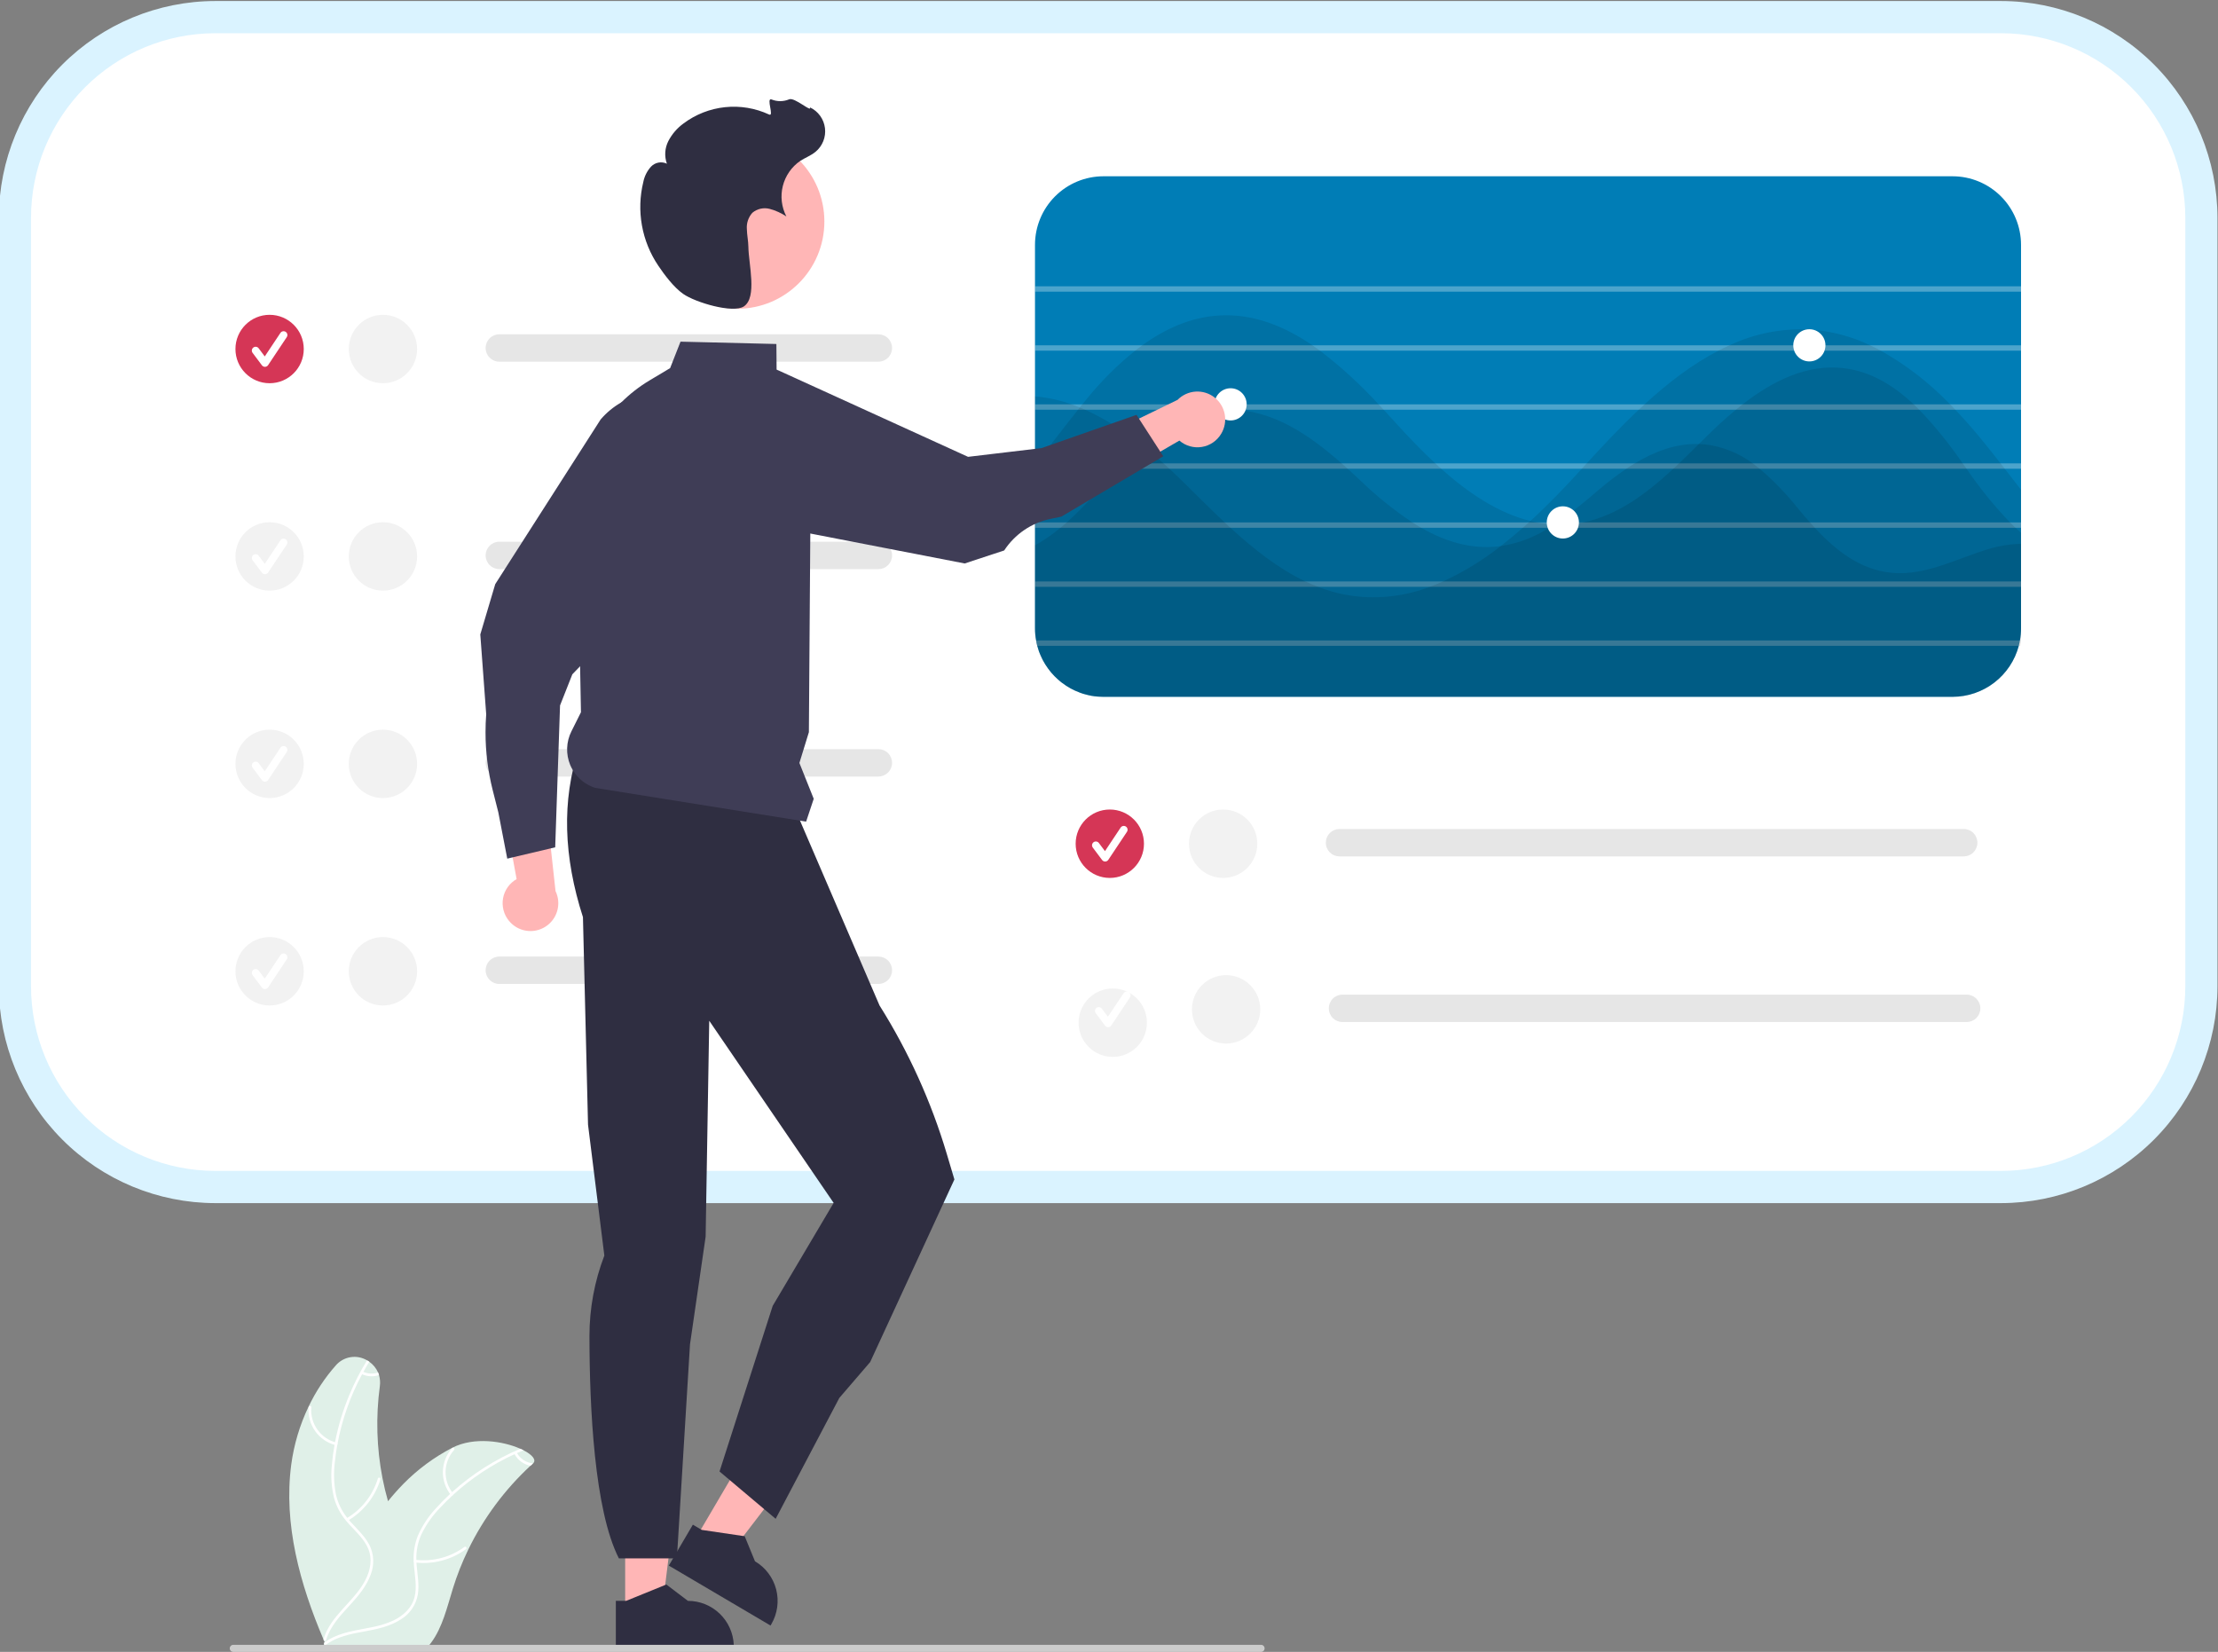 <svg width="666" height="496" viewBox="0 0 666 496" fill="none" xmlns="http://www.w3.org/2000/svg">
<rect x="0" y="0" width="666" height="496" fill="#808080" stroke="none"/>
<g clip-path="url(#clip0_921_5644)">
<path d="M97.143 492.279C90.075 475.698 85.09 457.652 87.449 439.792C88.258 433.736 90.018 427.846 92.664 422.341C94.796 417.853 97.549 413.688 100.841 409.97C101.979 408.658 103.542 407.788 105.255 407.512C106.968 407.236 108.724 407.572 110.215 408.46C110.446 408.593 110.677 408.735 110.89 408.886C112.044 409.701 112.955 410.815 113.524 412.11C113.634 412.358 113.726 412.613 113.799 412.874C114.124 413.964 114.212 415.112 114.056 416.24C112.812 425.431 113.082 434.764 114.854 443.869C115.306 446.186 115.859 448.484 116.512 450.76C117.98 448.926 119.539 447.168 121.186 445.494C125.455 441.162 130.379 437.529 135.775 434.73H135.784C135.811 434.712 135.829 434.703 135.855 434.686C142.4 431.346 151.127 432.732 156.227 435.005C156.564 435.147 156.883 435.307 157.193 435.458C159.854 436.826 161.176 438.398 160.04 439.428C159.783 439.65 159.526 439.881 159.286 440.112C151.556 447.269 145.222 455.804 140.609 465.281V465.29C138.775 469.063 137.231 472.97 135.988 476.977C134.276 482.51 132.857 488.647 129.514 493.158C129.172 493.633 128.802 494.087 128.405 494.517L98.535 494.277C98.464 494.242 98.402 494.215 98.331 494.18L97.143 494.224C97.187 494.011 97.24 493.798 97.294 493.585V493.567C97.32 493.451 97.356 493.327 97.382 493.22C97.409 493.132 97.427 493.052 97.445 492.981C97.391 492.847 97.338 492.723 97.276 492.59C97.232 492.483 97.187 492.386 97.143 492.279Z" fill="#E0F0E8"/>
<path d="M97.294 493.567C97.303 493.633 97.329 493.696 97.37 493.75C97.41 493.803 97.464 493.845 97.525 493.872C97.587 493.899 97.654 493.909 97.721 493.903C97.787 493.896 97.851 493.872 97.906 493.833C99.134 492.942 100.48 492.227 101.906 491.711C101.915 491.702 101.915 491.711 101.915 491.711C103.714 491.063 105.566 490.57 107.449 490.236C107.467 490.236 107.475 490.228 107.493 490.228C108.256 490.077 109.019 489.943 109.781 489.801C113.489 489.117 117.258 488.291 120.468 486.178C121.775 485.367 122.895 484.289 123.756 483.014C124.616 481.739 125.198 480.296 125.461 478.78C125.931 475.805 125.337 472.812 125.089 469.846C125.071 469.632 125.053 469.41 125.045 469.197C125.027 468.922 125.018 468.656 125.018 468.389C124.927 465.696 125.467 463.019 126.597 460.574C128.047 457.646 129.951 454.966 132.237 452.634C133.417 451.364 134.646 450.142 135.927 448.966H135.935C135.989 448.913 136.033 448.869 136.086 448.824C136.086 448.815 136.095 448.806 136.104 448.798C141.577 443.818 147.784 439.714 154.507 436.63C154.746 436.524 154.994 436.408 155.243 436.302C155.89 436.009 156.538 435.734 157.194 435.458C156.883 435.307 156.564 435.147 156.227 435.005C148.729 438.181 141.809 442.581 135.749 448.025C135.545 448.202 135.341 448.389 135.146 448.575C133.612 449.996 132.151 451.486 130.765 453.043C128.548 455.434 126.751 458.185 125.452 461.178C124.5 463.6 124.08 466.198 124.22 468.798C124.237 469.295 124.273 469.792 124.317 470.298C124.592 473.291 125.204 476.382 124.521 479.375C123.741 482.785 121.098 485.165 118.029 486.622C115.998 487.529 113.866 488.191 111.679 488.593C107.156 489.544 102.482 490.005 98.527 492.439H98.518C98.456 492.483 98.394 492.519 98.341 492.554C98.332 492.554 98.332 492.554 98.332 492.563C98.046 492.733 97.771 492.92 97.507 493.123C97.489 493.132 97.472 493.149 97.454 493.158C97.428 493.177 97.404 493.198 97.383 493.22C97.342 493.267 97.312 493.323 97.297 493.383C97.282 493.443 97.281 493.506 97.294 493.567Z" fill="white"/>
<path d="M135.379 448.88C133.767 446.878 132.919 444.369 132.984 441.798C133.05 439.228 134.026 436.765 135.738 434.849C136.086 434.462 136.702 434.985 136.354 435.372C134.756 437.154 133.848 439.448 133.791 441.842C133.735 444.235 134.535 446.57 136.047 448.425C136.375 448.828 135.705 449.281 135.379 448.88Z" fill="white"/>
<path d="M124.761 468.362C129.974 468.969 135.224 467.586 139.465 464.488C139.885 464.181 140.339 464.85 139.919 465.156C135.501 468.371 130.034 469.8 124.61 469.156C124.093 469.094 124.246 468.3 124.761 468.362Z" fill="white"/>
<path d="M154.454 436.533C154.471 436.568 154.489 436.595 154.507 436.63C154.996 437.53 155.678 438.309 156.505 438.911C157.332 439.513 158.282 439.923 159.287 440.112C159.527 439.881 159.784 439.65 160.041 439.428C160.001 439.403 159.955 439.388 159.908 439.384C158.942 439.277 158.015 438.942 157.204 438.406C156.393 437.871 155.721 437.149 155.243 436.302C155.199 436.231 155.154 436.151 155.119 436.08C155.089 436.036 155.051 435.998 155.007 435.969C154.963 435.94 154.914 435.92 154.862 435.91C154.81 435.9 154.756 435.9 154.705 435.911C154.653 435.922 154.604 435.943 154.56 435.973C154.475 436.036 154.417 436.128 154.397 436.232C154.377 436.336 154.397 436.443 154.454 436.533Z" fill="white"/>
<path d="M600.867 5.142C616.813 5.16 632.101 11.511 643.377 22.802C654.653 34.094 660.995 49.403 661.013 65.371V296.189C660.995 312.157 654.653 327.466 643.377 338.758C632.101 350.049 616.813 356.4 600.867 356.418H64.632C48.685 356.4 33.397 350.049 22.122 338.758C10.846 327.466 4.503 312.157 4.485 296.189V65.371C4.503 49.403 10.846 34.094 22.122 22.802C33.397 11.511 48.685 5.16 64.632 5.142H600.867Z" fill="white"/>
<path d="M64.631 361.252H600.867C618.093 361.233 634.608 354.372 646.789 342.174C658.969 329.977 665.821 313.439 665.84 296.189V65.371C665.821 48.121 658.969 31.583 646.789 19.386C634.608 7.188 618.093 0.327 600.867 0.308H64.631C47.405 0.327 30.89 7.188 18.709 19.386C6.529 31.583 -0.323 48.121 -0.342 65.371V296.189C-0.323 313.439 6.529 329.977 18.709 342.174C30.89 354.372 47.405 361.233 64.631 361.252ZM600.867 9.976C615.533 9.992 629.594 15.834 639.965 26.219C650.335 36.604 656.169 50.684 656.186 65.371V296.189C656.169 310.876 650.335 324.956 639.965 335.341C629.594 345.726 615.533 351.568 600.867 351.584H64.631C49.965 351.568 35.904 345.726 25.533 335.341C15.163 324.956 9.329 310.876 9.312 296.189V65.371C9.329 50.684 15.163 36.604 25.533 26.219C35.904 15.834 49.965 9.992 64.631 9.976H600.867Z" fill="#DAF3FF"/>
<path d="M331.309 52.93H586.325C591.768 52.94 596.985 55.109 600.834 58.963C604.682 62.817 606.849 68.041 606.858 73.491V188.671C606.86 189.893 606.747 191.112 606.52 192.313C606.439 192.861 606.311 193.393 606.182 193.924C605.014 198.307 602.435 202.182 598.846 204.95C595.256 207.717 590.855 209.222 586.325 209.232H331.309C330.891 209.232 330.473 209.216 330.07 209.184H329.781V209.168C329.7 209.17 329.619 209.165 329.539 209.152C329.459 209.152 329.362 209.136 329.282 209.136C329.254 209.138 329.226 209.132 329.201 209.119C329.024 209.103 328.847 209.087 328.686 209.071C328.397 209.023 328.107 208.991 327.833 208.942C327.797 208.929 327.759 208.924 327.721 208.926C327.671 208.901 327.616 208.89 327.56 208.894C327.554 208.888 327.546 208.883 327.538 208.88C327.529 208.878 327.52 208.877 327.512 208.878C327.335 208.846 327.158 208.813 326.981 208.765C326.883 208.751 326.786 208.73 326.691 208.701C326.337 208.62 325.983 208.539 325.645 208.427C325.484 208.378 325.339 208.346 325.178 208.298C324.969 208.233 324.744 208.153 324.535 208.072C324.425 208.042 324.318 208.004 324.213 207.959C324.201 207.959 324.188 207.956 324.177 207.951C324.166 207.945 324.156 207.937 324.149 207.927C323.683 207.763 323.227 207.574 322.781 207.363C322.395 207.186 322.025 206.993 321.654 206.799C321.51 206.735 321.381 206.654 321.236 206.574C321.2 206.558 321.168 206.536 321.139 206.509C320.769 206.284 320.399 206.058 320.045 205.848C320.029 205.832 320.029 205.816 320.013 205.816C320.011 205.816 320.009 205.816 320.007 205.815C320.005 205.814 320.003 205.813 320.002 205.812C320 205.81 319.999 205.808 319.998 205.806C319.997 205.804 319.997 205.802 319.997 205.8C319.618 205.562 319.253 205.304 318.903 205.027H318.887C318.79 204.946 318.71 204.882 318.629 204.817C318.517 204.737 318.404 204.64 318.307 204.559C318.114 204.398 317.921 204.237 317.744 204.076C317.635 203.993 317.533 203.902 317.439 203.802C317.165 203.56 316.907 203.303 316.65 203.045C316.513 202.913 316.384 202.773 316.264 202.626C316.064 202.433 315.875 202.229 315.701 202.013C315.54 201.804 315.363 201.594 315.202 201.385C315.011 201.165 314.834 200.934 314.671 200.692C314.381 200.305 314.124 199.919 313.866 199.5C313.657 199.161 313.448 198.807 313.255 198.452C313.158 198.275 313.062 198.082 312.965 197.888C312.949 197.888 312.949 197.872 312.949 197.856C312.772 197.518 312.611 197.179 312.466 196.825C312.402 196.68 312.338 196.551 312.289 196.406C312.161 196.132 312.064 195.842 311.951 195.552C311.774 195.02 311.597 194.472 311.452 193.924C311.324 193.393 311.195 192.861 311.115 192.313C310.888 191.113 310.774 189.893 310.777 188.671V73.491C310.786 68.041 312.952 62.817 316.801 58.963C320.649 55.109 325.867 52.94 331.309 52.93Z" fill="#007DB6"/>
<path opacity="0.3" d="M310.777 85.963H606.858V87.575H310.777V85.963Z" fill="white"/>
<path opacity="0.3" d="M310.777 103.688H606.858V105.299H310.777V103.688Z" fill="white"/>
<path opacity="0.3" d="M310.777 121.413H606.858V123.024H310.777V121.413Z" fill="white"/>
<path opacity="0.3" d="M310.777 139.138H606.858V140.749H310.777V139.138Z" fill="white"/>
<path opacity="0.3" d="M310.777 156.863H606.858V158.474H310.777V156.863Z" fill="white"/>
<path opacity="0.3" d="M310.777 174.588H606.858V176.199H310.777V174.588Z" fill="white"/>
<path opacity="0.3" d="M311.115 192.313C311.195 192.861 311.324 193.392 311.452 193.924H606.633C606.73 193.392 606.794 192.853 606.826 192.313H311.115Z" fill="white"/>
<g opacity="0.1">
<path d="M310.777 163.727V188.671C310.774 189.893 310.888 191.112 311.115 192.313C311.195 192.861 311.324 193.392 311.452 193.924C311.597 194.472 311.774 195.02 311.951 195.552C312.064 195.842 312.161 196.132 312.289 196.406C312.338 196.551 312.402 196.68 312.466 196.825C312.611 197.179 312.772 197.518 312.949 197.856C312.949 197.872 312.949 197.888 312.965 197.888C313.062 198.082 313.158 198.275 313.255 198.452C313.448 198.807 313.657 199.161 313.866 199.5C314.124 199.918 314.381 200.305 314.671 200.692C314.834 200.933 315.011 201.165 315.202 201.385C315.363 201.594 315.54 201.804 315.701 202.013C315.876 202.229 316.064 202.433 316.264 202.626C316.384 202.773 316.513 202.913 316.65 203.045C316.907 203.302 317.165 203.56 317.439 203.802C317.533 203.902 317.635 203.993 317.744 204.076C317.921 204.237 318.114 204.398 318.307 204.559C318.404 204.64 318.517 204.736 318.629 204.817C318.71 204.882 318.79 204.946 318.887 205.027H318.903C319.253 205.304 319.619 205.562 319.997 205.8C319.997 205.802 319.997 205.804 319.998 205.806C319.999 205.808 320 205.81 320.002 205.812C320.003 205.813 320.005 205.814 320.007 205.815C320.009 205.816 320.011 205.816 320.013 205.816C320.029 205.816 320.029 205.832 320.045 205.848C320.271 206.009 320.512 206.154 320.753 206.3C320.882 206.38 321.011 206.444 321.14 206.509C321.168 206.536 321.2 206.558 321.236 206.573C321.381 206.654 321.51 206.735 321.654 206.799C322.025 206.992 322.395 207.186 322.781 207.363C323.227 207.574 323.683 207.763 324.149 207.927C324.156 207.937 324.166 207.945 324.177 207.95C324.188 207.956 324.201 207.959 324.213 207.959C324.318 208.004 324.425 208.042 324.535 208.072C324.744 208.152 324.969 208.233 325.178 208.298C325.339 208.346 325.484 208.378 325.645 208.426C325.983 208.539 326.337 208.62 326.691 208.7C326.786 208.73 326.883 208.751 326.981 208.765C327.158 208.813 327.335 208.845 327.512 208.878C327.52 208.876 327.529 208.877 327.538 208.88C327.546 208.883 327.554 208.888 327.56 208.894C327.616 208.89 327.671 208.901 327.721 208.926C327.759 208.923 327.798 208.929 327.833 208.942C328.107 208.99 328.397 209.023 328.686 209.071C328.847 209.087 329.024 209.103 329.201 209.119C329.226 209.132 329.254 209.138 329.282 209.135C329.459 209.152 329.62 209.168 329.781 209.184H329.813C329.99 209.2 330.167 209.2 330.344 209.216C330.666 209.232 330.987 209.232 331.309 209.232H586.325C590.855 209.222 595.256 207.717 598.846 204.95C602.435 202.182 605.014 198.307 606.182 193.924H606.633C606.73 193.391 606.794 192.853 606.826 192.313C606.842 192.007 606.858 191.684 606.858 191.378V163.276C603.481 163.376 600.131 163.923 596.897 164.904C588.144 167.578 579.631 172.106 570.491 172.106C569.767 172.106 569.011 172.074 568.271 172.01C558.648 171.204 551.166 165.226 544.938 158.474C544.44 157.943 543.941 157.411 543.474 156.863C542.299 155.558 541.173 154.22 540.079 152.899C536.583 148.478 532.665 144.409 528.38 140.749C527.688 140.185 526.996 139.654 526.288 139.138C522.134 136.035 517.241 134.074 512.096 133.45C511.436 133.385 510.776 133.337 510.117 133.321C503.229 133.112 496.761 135.593 490.871 139.138C490.018 139.654 489.166 140.185 488.345 140.749C485.529 142.661 482.816 144.721 480.219 146.921C476.208 150.449 472.019 153.767 467.668 156.863C467.346 157.089 467.024 157.314 466.702 157.507C466.203 157.846 465.688 158.168 465.173 158.474C460.765 161.312 455.808 163.184 450.627 163.969C450.45 164.001 450.257 164.034 450.064 164.05C441.68 165.033 433.876 162.551 426.747 158.474C425.862 157.959 424.961 157.427 424.092 156.863C418.524 153.157 413.305 148.95 408.5 144.294C407.244 143.118 405.973 141.926 404.654 140.749C404.058 140.218 403.463 139.67 402.851 139.138C393.293 130.727 382.271 123.024 369.253 123.024C368.706 123.024 368.142 123.041 367.579 123.073C358.214 123.524 349.991 128.068 343.088 133.837C341.083 135.503 339.165 137.272 337.344 139.138C337.263 139.219 337.199 139.283 337.118 139.364C336.668 139.815 336.217 140.282 335.799 140.749C330.65 146.147 325.903 151.916 320.303 156.863C319.691 157.427 319.064 157.959 318.42 158.474C316.489 160.08 314.446 161.544 312.305 162.857C311.807 163.163 311.292 163.453 310.777 163.727Z" fill="black"/>
</g>
<g opacity="0.1">
<path d="M310.777 139.38V188.671C310.774 189.893 310.888 191.112 311.115 192.313C311.195 192.861 311.324 193.392 311.452 193.924C311.597 194.472 311.774 195.02 311.951 195.552C312.064 195.842 312.161 196.132 312.289 196.406C312.338 196.551 312.402 196.68 312.466 196.825C312.611 197.179 312.772 197.518 312.949 197.856C312.949 197.872 312.949 197.888 312.965 197.888C313.062 198.081 313.158 198.275 313.255 198.452C313.448 198.807 313.657 199.161 313.866 199.5C314.124 199.918 314.381 200.305 314.671 200.692C314.834 200.933 315.011 201.165 315.202 201.385C315.363 201.594 315.54 201.804 315.701 202.013C315.876 202.229 316.064 202.433 316.264 202.626C316.384 202.773 316.513 202.913 316.65 203.045C316.907 203.302 317.165 203.56 317.439 203.802C317.533 203.902 317.635 203.993 317.744 204.076C317.921 204.237 318.114 204.398 318.307 204.559C318.404 204.64 318.517 204.736 318.629 204.817C318.71 204.881 318.79 204.946 318.887 205.027H318.903C319.253 205.304 319.619 205.562 319.997 205.8C319.997 205.802 319.997 205.804 319.998 205.806C319.999 205.808 320 205.81 320.002 205.811C320.003 205.813 320.005 205.814 320.007 205.815C320.009 205.816 320.011 205.816 320.013 205.816C320.029 205.816 320.029 205.832 320.045 205.848C320.271 206.009 320.512 206.154 320.753 206.299C320.882 206.38 321.011 206.444 321.14 206.509C321.168 206.536 321.2 206.558 321.236 206.573C321.381 206.654 321.51 206.735 321.654 206.799C322.025 206.992 322.395 207.186 322.781 207.363C323.227 207.574 323.683 207.763 324.149 207.927C324.156 207.937 324.166 207.945 324.177 207.95C324.188 207.956 324.201 207.959 324.213 207.959C324.318 208.004 324.425 208.042 324.535 208.072C324.744 208.152 324.969 208.233 325.178 208.297C325.339 208.346 325.484 208.378 325.645 208.426C325.983 208.539 326.337 208.62 326.691 208.7C326.786 208.73 326.883 208.751 326.981 208.765C327.158 208.813 327.335 208.845 327.512 208.878C327.52 208.876 327.529 208.877 327.538 208.88C327.546 208.883 327.554 208.888 327.56 208.894C327.616 208.89 327.671 208.901 327.721 208.926C327.759 208.923 327.798 208.929 327.833 208.942C328.107 208.99 328.397 209.023 328.686 209.071C328.847 209.087 329.024 209.103 329.201 209.119C329.226 209.132 329.254 209.138 329.282 209.135C329.362 209.135 329.459 209.152 329.539 209.152C329.619 209.165 329.7 209.17 329.781 209.168C329.849 209.182 329.92 209.187 329.99 209.184H330.07C330.151 209.2 330.247 209.2 330.344 209.216C330.666 209.232 330.987 209.232 331.309 209.232H586.325C590.855 209.222 595.256 207.717 598.846 204.95C602.435 202.182 605.014 198.307 606.182 193.924C606.311 193.392 606.439 192.861 606.52 192.313C606.747 191.112 606.86 189.893 606.858 188.671V159.973C606.295 159.49 605.748 158.99 605.2 158.474C604.637 157.943 604.09 157.411 603.543 156.863C598.75 151.867 594.385 146.477 590.493 140.749C590.364 140.572 590.235 140.411 590.123 140.234C589.865 139.863 589.608 139.509 589.334 139.138C585.432 133.418 581.067 128.029 576.284 123.024C575.737 122.477 575.19 121.945 574.627 121.413C568.641 115.773 561.818 111.568 553.772 110.569C542.686 109.183 532.371 114.323 523.247 121.413C522.571 121.945 521.912 122.477 521.252 123.024C518.13 125.57 515.169 128.342 512.369 131.097C511.629 131.839 510.873 132.58 510.117 133.321C508.169 135.271 506.174 137.221 504.163 139.138C503.584 139.686 503.02 140.218 502.441 140.749C494.395 148.21 485.69 154.768 475.343 156.863C474.635 157.008 473.911 157.137 473.187 157.234C469.277 157.755 465.309 157.63 461.44 156.863C460.796 156.75 460.169 156.605 459.525 156.444C449.838 154.043 440.859 148.001 432.733 140.749C432.154 140.218 431.558 139.686 430.979 139.138C426.828 135.287 422.885 131.162 419.2 127.101C417.977 125.748 416.722 124.378 415.467 123.024C414.952 122.493 414.453 121.961 413.955 121.413C408.569 115.536 402.679 110.144 396.351 105.299C395.594 104.735 394.838 104.204 394.082 103.688C385.569 97.871 376.269 94.133 366.05 94.729C357.619 95.212 349.911 98.693 342.976 103.688C342.268 104.204 341.559 104.735 340.851 105.299C335.574 109.545 330.757 114.336 326.482 119.592C325.983 120.188 325.484 120.801 324.985 121.413C324.728 121.719 324.487 122.042 324.229 122.348L323.698 123.024C319.434 128.358 315.331 133.901 310.97 139.138L310.777 139.38Z" fill="black"/>
</g>
<g opacity="0.1">
<path d="M310.777 119.028V188.671C310.774 189.893 310.888 191.112 311.115 192.313C311.195 192.861 311.324 193.392 311.452 193.924C311.597 194.472 311.774 195.02 311.951 195.552C312.064 195.842 312.161 196.132 312.289 196.406C312.338 196.551 312.402 196.68 312.466 196.825C312.611 197.179 312.772 197.518 312.949 197.856C312.949 197.872 312.949 197.888 312.965 197.888C313.062 198.082 313.158 198.275 313.255 198.452C313.448 198.807 313.657 199.161 313.866 199.5C314.124 199.918 314.381 200.305 314.671 200.692C314.834 200.934 315.011 201.165 315.202 201.385C315.363 201.594 315.54 201.804 315.701 202.013C315.876 202.229 316.064 202.433 316.264 202.626C316.384 202.773 316.513 202.913 316.65 203.045C316.907 203.302 317.165 203.56 317.439 203.802C317.533 203.902 317.635 203.993 317.744 204.076C317.921 204.237 318.114 204.398 318.307 204.559C318.404 204.64 318.517 204.736 318.629 204.817C318.71 204.882 318.79 204.946 318.887 205.027H318.903C319.253 205.304 319.619 205.562 319.997 205.8C319.997 205.802 319.997 205.804 319.998 205.806C319.999 205.808 320 205.81 320.002 205.812C320.003 205.813 320.005 205.814 320.007 205.815C320.009 205.816 320.011 205.816 320.013 205.816C320.029 205.816 320.029 205.832 320.045 205.848C320.271 206.009 320.512 206.154 320.753 206.3C320.882 206.38 321.011 206.444 321.14 206.509C321.168 206.536 321.2 206.558 321.236 206.573C321.381 206.654 321.51 206.735 321.654 206.799C322.025 206.992 322.395 207.186 322.781 207.363C323.227 207.574 323.683 207.763 324.149 207.927C324.156 207.937 324.166 207.945 324.177 207.95C324.188 207.956 324.201 207.959 324.213 207.959C324.318 208.004 324.425 208.042 324.535 208.072C324.744 208.152 324.969 208.233 325.178 208.298C325.339 208.346 325.484 208.378 325.645 208.426C325.983 208.539 326.337 208.62 326.691 208.7C326.786 208.73 326.883 208.751 326.981 208.765C327.158 208.813 327.335 208.845 327.512 208.878C327.52 208.876 327.529 208.877 327.538 208.88C327.546 208.883 327.554 208.888 327.56 208.894C327.616 208.89 327.671 208.901 327.721 208.926C327.759 208.923 327.798 208.929 327.833 208.942C328.107 208.99 328.397 209.023 328.686 209.071C328.847 209.087 329.024 209.103 329.201 209.119C329.226 209.132 329.254 209.138 329.282 209.135C329.362 209.135 329.459 209.152 329.539 209.152C329.619 209.165 329.7 209.17 329.781 209.168C329.789 209.176 329.801 209.182 329.813 209.184H330.07C330.473 209.216 330.891 209.232 331.309 209.232H586.325C590.855 209.222 595.256 207.717 598.846 204.95C602.435 202.182 605.014 198.307 606.182 193.924C606.311 193.392 606.439 192.861 606.52 192.313C606.747 191.112 606.86 189.893 606.858 188.671V147.066C605.233 144.955 603.602 142.85 601.966 140.749C601.548 140.201 601.129 139.67 600.711 139.138C598.506 136.302 596.286 133.498 594.001 130.759C591.812 128.132 589.511 125.538 587.114 123.024C586.599 122.493 586.084 121.945 585.553 121.413C579.448 115.044 572.437 109.615 564.747 105.299C563.701 104.719 562.639 104.188 561.561 103.688C555.851 100.959 549.674 99.345 543.361 98.935C535.08 98.52 526.824 100.153 519.321 103.688C518.194 104.172 517.084 104.719 515.99 105.299C508.121 109.36 500.735 115.048 493.816 121.413C493.221 121.929 492.657 122.477 492.078 123.024C486.591 128.181 481.393 133.708 476.437 139.138C476.067 139.541 475.697 139.96 475.327 140.363C475.214 140.492 475.086 140.62 474.973 140.749C470.146 146.067 464.996 151.449 459.525 156.444C459.38 156.589 459.22 156.718 459.059 156.863C458.463 157.411 457.868 157.943 457.256 158.474C455.1 160.392 452.88 162.229 450.627 163.969C445.288 168.18 439.471 171.744 433.296 174.588C431.993 175.184 430.673 175.716 429.338 176.199C421.981 179.013 414.041 179.954 406.231 178.939C402.643 178.441 399.127 177.522 395.755 176.199C394.468 175.716 393.213 175.168 391.974 174.588C383.815 170.721 376.446 164.871 369.462 158.474C368.883 157.943 368.303 157.411 367.724 156.863C363.749 153.125 359.888 149.241 356.074 145.487C354.465 143.908 352.823 142.312 351.134 140.749C350.554 140.218 349.959 139.686 349.364 139.138C347.336 137.317 345.244 135.529 343.088 133.837C337.817 129.517 332.021 125.884 325.838 123.024C325.307 122.783 324.76 122.557 324.229 122.348C323.408 122.009 322.588 121.703 321.767 121.413C318.223 120.141 314.528 119.34 310.777 119.028Z" fill="black"/>
</g>
<path d="M543.297 108.522C540.631 108.522 538.47 106.358 538.47 103.688C538.47 101.018 540.631 98.854 543.297 98.854C545.963 98.854 548.125 101.018 548.125 103.688C548.125 106.358 545.963 108.522 543.297 108.522Z" fill="white"/>
<path d="M469.277 161.697C466.61 161.697 464.449 159.533 464.449 156.863C464.449 154.193 466.61 152.029 469.277 152.029C471.943 152.029 474.104 154.193 474.104 156.863C474.104 159.533 471.943 161.697 469.277 161.697Z" fill="white"/>
<path d="M369.51 126.247C366.844 126.247 364.683 124.083 364.683 121.413C364.683 118.743 366.844 116.579 369.51 116.579C372.176 116.579 374.337 118.743 374.337 121.413C374.337 124.083 372.176 126.247 369.51 126.247Z" fill="white"/>
<path d="M149.927 162.658H263.756C264.296 162.657 264.83 162.763 265.329 162.97C265.828 163.176 266.282 163.479 266.664 163.861C267.046 164.243 267.349 164.696 267.556 165.196C267.763 165.695 267.869 166.23 267.869 166.771C267.869 167.312 267.763 167.847 267.556 168.346C267.349 168.846 267.046 169.299 266.664 169.681C266.282 170.063 265.828 170.366 265.329 170.573C264.83 170.779 264.296 170.885 263.756 170.884H149.927C148.838 170.884 147.793 170.451 147.023 169.679C146.253 168.908 145.82 167.862 145.82 166.771C145.82 165.68 146.253 164.634 147.023 163.863C147.793 163.091 148.838 162.658 149.927 162.658Z" fill="#E6E6E6"/>
<path d="M149.927 224.939H263.756C264.845 224.939 265.89 225.373 266.66 226.144C267.431 226.915 267.863 227.961 267.863 229.052C267.863 230.143 267.431 231.189 266.66 231.96C265.89 232.732 264.845 233.165 263.756 233.165H149.927C148.838 233.165 147.793 232.732 147.023 231.96C146.253 231.189 145.82 230.143 145.82 229.052C145.82 227.961 146.253 226.915 147.023 226.144C147.793 225.373 148.838 224.939 149.927 224.939Z" fill="#E6E6E6"/>
<path d="M149.927 287.22H263.756C264.845 287.22 265.89 287.654 266.66 288.425C267.431 289.196 267.863 290.242 267.863 291.333C267.863 292.424 267.431 293.47 266.66 294.241C265.89 295.013 264.845 295.446 263.756 295.446H149.927C148.838 295.446 147.793 295.013 147.023 294.241C146.253 293.47 145.82 292.424 145.82 291.333C145.82 290.242 146.253 289.196 147.023 288.425C147.793 287.654 148.838 287.22 149.927 287.22Z" fill="#E6E6E6"/>
<path d="M80.955 177.35C75.29 177.35 70.698 172.751 70.698 167.079C70.698 161.406 75.29 156.808 80.955 156.808C86.62 156.808 91.212 161.406 91.212 167.079C91.212 172.751 86.62 177.35 80.955 177.35Z" fill="#F2F2F2"/>
<path d="M79.557 172.424C79.379 172.424 79.205 172.383 79.046 172.304C78.888 172.224 78.75 172.109 78.644 171.967L75.846 168.231C75.756 168.111 75.69 167.974 75.653 167.829C75.615 167.684 75.607 167.532 75.628 167.384C75.649 167.235 75.699 167.092 75.776 166.963C75.852 166.833 75.953 166.72 76.073 166.63C76.193 166.54 76.33 166.475 76.475 166.438C76.62 166.4 76.771 166.392 76.92 166.414C77.068 166.435 77.211 166.485 77.34 166.562C77.469 166.639 77.581 166.74 77.671 166.86L79.502 169.304L84.204 162.242C84.372 161.989 84.633 161.814 84.93 161.755C85.226 161.696 85.534 161.757 85.786 161.925C86.038 162.093 86.213 162.354 86.272 162.651C86.332 162.948 86.27 163.257 86.103 163.509L80.506 171.916C80.405 172.068 80.269 172.193 80.109 172.282C79.949 172.37 79.771 172.419 79.588 172.424L79.557 172.424Z" fill="white"/>
<path d="M80.955 239.631C75.29 239.631 70.698 235.032 70.698 229.36C70.698 223.687 75.29 219.089 80.955 219.089C86.62 219.089 91.212 223.687 91.212 229.36C91.212 235.032 86.62 239.631 80.955 239.631Z" fill="#F2F2F2"/>
<path d="M79.557 234.705C79.379 234.705 79.205 234.664 79.046 234.585C78.888 234.505 78.75 234.39 78.644 234.248L75.846 230.512C75.756 230.392 75.69 230.255 75.653 230.11C75.615 229.965 75.607 229.813 75.628 229.665C75.649 229.516 75.699 229.373 75.776 229.244C75.852 229.114 75.953 229.002 76.073 228.911C76.193 228.821 76.33 228.756 76.475 228.719C76.62 228.681 76.771 228.673 76.92 228.695C77.068 228.716 77.211 228.766 77.34 228.843C77.469 228.92 77.581 229.021 77.671 229.141L79.502 231.585L84.204 224.523C84.287 224.398 84.394 224.291 84.518 224.207C84.643 224.124 84.783 224.066 84.93 224.036C85.076 224.007 85.228 224.007 85.375 224.036C85.522 224.065 85.662 224.123 85.786 224.206C85.911 224.289 86.018 224.396 86.101 224.521C86.185 224.645 86.243 224.785 86.272 224.932C86.302 225.08 86.302 225.231 86.273 225.378C86.243 225.525 86.186 225.665 86.103 225.79L80.506 234.197C80.405 234.349 80.269 234.474 80.109 234.563C79.949 234.651 79.771 234.7 79.588 234.705L79.557 234.705Z" fill="white"/>
<path d="M80.955 301.912C75.29 301.912 70.698 297.313 70.698 291.641C70.698 285.968 75.29 281.37 80.955 281.37C86.62 281.37 91.212 285.968 91.212 291.641C91.212 297.313 86.62 301.912 80.955 301.912Z" fill="#F2F2F2"/>
<path d="M149.927 100.377H263.756C264.845 100.377 265.89 100.81 266.66 101.582C267.431 102.353 267.863 103.399 267.863 104.49C267.863 105.581 267.431 106.627 266.66 107.398C265.89 108.17 264.845 108.603 263.756 108.603H149.927C148.838 108.603 147.793 108.17 147.023 107.398C146.253 106.627 145.82 105.581 145.82 104.49C145.82 103.399 146.253 102.353 147.023 101.582C147.793 100.81 148.838 100.377 149.927 100.377Z" fill="#E6E6E6"/>
<path d="M80.955 115.069C75.29 115.069 70.698 110.47 70.698 104.798C70.698 99.125 75.29 94.526 80.955 94.526C86.62 94.526 91.212 99.125 91.212 104.798C91.212 110.47 86.62 115.069 80.955 115.069Z" fill="#D53656"/>
<path d="M79.557 110.143C79.379 110.143 79.205 110.102 79.046 110.023C78.888 109.943 78.75 109.828 78.644 109.686L75.846 105.95C75.756 105.83 75.69 105.693 75.653 105.548C75.615 105.403 75.607 105.251 75.628 105.102C75.649 104.954 75.699 104.811 75.776 104.682C75.852 104.552 75.953 104.439 76.073 104.349C76.193 104.259 76.33 104.194 76.475 104.157C76.62 104.119 76.771 104.111 76.92 104.133C77.068 104.154 77.211 104.204 77.34 104.281C77.469 104.357 77.581 104.459 77.671 104.579L79.502 107.023L84.204 99.961C84.287 99.836 84.394 99.728 84.518 99.645C84.643 99.562 84.783 99.504 84.93 99.474C85.076 99.445 85.228 99.444 85.375 99.474C85.522 99.503 85.662 99.561 85.786 99.644C85.911 99.727 86.018 99.834 86.101 99.959C86.185 100.083 86.243 100.223 86.272 100.37C86.302 100.517 86.302 100.669 86.273 100.816C86.243 100.963 86.186 101.103 86.103 101.228L80.506 109.635C80.405 109.787 80.269 109.912 80.109 110.001C79.949 110.089 79.771 110.138 79.588 110.143L79.557 110.143Z" fill="white"/>
<path d="M114.987 115.069C109.322 115.069 104.73 110.47 104.73 104.798C104.73 99.125 109.322 94.526 114.987 94.526C120.651 94.526 125.244 99.125 125.244 104.798C125.244 110.47 120.651 115.069 114.987 115.069Z" fill="#F2F2F2"/>
<path d="M114.987 177.35C109.322 177.35 104.73 172.751 104.73 167.079C104.73 161.406 109.322 156.808 114.987 156.808C120.651 156.808 125.244 161.406 125.244 167.079C125.244 172.751 120.651 177.35 114.987 177.35Z" fill="#F2F2F2"/>
<path d="M114.987 239.631C109.322 239.631 104.73 235.032 104.73 229.36C104.73 223.687 109.322 219.089 114.987 219.089C120.651 219.089 125.244 223.687 125.244 229.36C125.244 235.032 120.651 239.631 114.987 239.631Z" fill="#F2F2F2"/>
<path d="M114.987 301.912C109.322 301.912 104.73 297.313 104.73 291.641C104.73 285.968 109.322 281.37 114.987 281.37C120.651 281.37 125.244 285.968 125.244 291.641C125.244 297.313 120.651 301.912 114.987 301.912Z" fill="#F2F2F2"/>
<path d="M79.556 296.986C79.379 296.986 79.204 296.945 79.046 296.866C78.887 296.786 78.749 296.671 78.643 296.529L75.845 292.793C75.755 292.673 75.69 292.536 75.652 292.391C75.615 292.246 75.607 292.095 75.628 291.946C75.649 291.798 75.7 291.655 75.776 291.526C75.852 291.396 75.953 291.284 76.073 291.194C76.193 291.104 76.329 291.038 76.475 291.001C76.62 290.964 76.771 290.955 76.919 290.977C77.067 290.998 77.21 291.048 77.339 291.125C77.468 291.201 77.581 291.302 77.67 291.422L79.501 293.866L84.203 286.804C84.371 286.552 84.632 286.377 84.929 286.317C85.225 286.258 85.534 286.319 85.785 286.487C86.037 286.655 86.212 286.916 86.271 287.213C86.331 287.511 86.27 287.819 86.102 288.071L80.505 296.478C80.404 296.63 80.268 296.755 80.108 296.844C79.948 296.932 79.77 296.981 79.588 296.986L79.556 296.986Z" fill="white"/>
<path d="M97.143 492.279C97.14 492.338 97.15 492.396 97.173 492.45C97.196 492.504 97.231 492.552 97.276 492.59C97.346 492.643 97.429 492.676 97.516 492.688C97.604 492.706 97.696 492.689 97.772 492.641C97.848 492.593 97.902 492.518 97.924 492.43C99.148 488.309 102.145 485.148 104.983 482.048C107.537 479.268 110.047 476.338 111.333 472.723C111.89 471.287 112.137 469.749 112.058 468.211C111.978 466.672 111.574 465.168 110.872 463.798C110.43 462.978 109.917 462.199 109.338 461.471C108.07 459.854 106.562 458.416 105.205 456.888C105.063 456.728 104.921 456.56 104.788 456.4C104.602 456.195 104.433 455.982 104.274 455.769C102.582 453.674 101.406 451.21 100.841 448.576C100.236 445.363 100.143 442.075 100.567 438.833C100.744 437.11 100.989 435.399 101.303 433.7C101.32 433.62 101.329 433.549 101.347 433.478C102.716 426.19 105.205 419.158 108.726 412.634C108.859 412.394 108.983 412.154 109.116 411.923C109.684 410.893 110.269 409.881 110.89 408.886C110.677 408.735 110.446 408.593 110.216 408.46C108.182 411.758 106.412 415.211 104.921 418.788C102.994 423.378 101.547 428.155 100.602 433.043C100.54 433.309 100.496 433.584 100.451 433.851C100.079 435.902 99.804 437.98 99.635 440.05C99.302 443.296 99.524 446.576 100.292 449.748C100.987 452.264 102.219 454.6 103.901 456.595C104.203 456.977 104.522 457.35 104.859 457.714C106.207 459.188 107.697 460.618 108.912 462.226C109.533 463.033 110.059 463.909 110.482 464.837C111.91 468.034 111.236 471.533 109.657 474.535C106.801 479.997 101.356 483.718 98.456 489.073C97.92 490.059 97.486 491.098 97.161 492.172C97.151 492.207 97.145 492.243 97.143 492.279Z" fill="white"/>
<path d="M100.818 433.944C98.328 433.318 96.141 431.826 94.649 429.734C93.156 427.642 92.454 425.087 92.669 422.525C92.714 422.007 93.52 422.053 93.475 422.572C93.271 424.957 93.925 427.337 95.319 429.282C96.713 431.227 98.755 432.609 101.078 433.179C101.582 433.303 101.32 434.068 100.818 433.944Z" fill="white"/>
<path d="M104.053 455.901C108.581 453.243 111.941 448.973 113.465 443.943C113.615 443.445 114.38 443.705 114.23 444.203C112.634 449.434 109.128 453.87 104.411 456.626C103.961 456.889 103.606 456.162 104.053 455.901Z" fill="white"/>
<path d="M108.628 412.59C108.664 412.607 108.69 412.616 108.726 412.634C110.323 413.364 112.14 413.449 113.799 412.874C113.726 412.613 113.634 412.357 113.524 412.11C112.083 412.605 110.51 412.538 109.116 411.923C109.036 411.897 108.965 411.861 108.885 411.826C108.784 411.791 108.674 411.797 108.577 411.844C108.481 411.891 108.407 411.973 108.371 412.074C108.342 412.177 108.352 412.287 108.4 412.382C108.448 412.477 108.529 412.551 108.628 412.59Z" fill="white"/>
<path d="M152.837 276.502C152.061 275.567 151.5 274.473 151.192 273.297C150.885 272.121 150.838 270.892 151.056 269.696C151.274 268.501 151.751 267.367 152.454 266.376C153.157 265.385 154.068 264.56 155.124 263.96L149.768 234.903L163.888 240.889L166.809 267.564C167.699 269.407 167.883 271.512 167.326 273.481C166.769 275.45 165.51 277.146 163.787 278.248C162.065 279.35 159.999 279.781 157.981 279.459C155.962 279.137 154.132 278.085 152.837 276.502Z" fill="#FFB6B6"/>
<path d="M144.219 190.501L148.706 175.395L180.35 125.954C182.11 123.895 184.214 122.159 186.567 120.821C191.244 118.144 196.696 117.153 202.014 118.013C207.333 118.874 212.196 121.533 215.793 125.549C219.39 129.565 221.504 134.694 221.783 140.081C222.062 145.468 220.488 150.789 217.324 155.155C216.672 156.067 215.952 156.928 215.169 157.73L174.186 200.057L171.854 202.473L168.164 211.816L166.71 254.418L165.406 254.729L153.921 257.438L152.316 257.82L149.629 243.903L147.944 237.251C146.51 231.578 145.786 225.749 145.789 219.898C145.789 218.095 145.851 216.283 145.992 214.48L144.219 190.501Z" fill="#3F3D56"/>
<path d="M187.72 484.276H198.708L203.936 441.834L187.718 441.835L187.72 484.276Z" fill="#FFB6B6"/>
<path d="M188.013 480.68L199.737 475.911L200.083 475.769L206.557 480.68C210.11 480.68 213.526 482.053 216.092 484.514C218.658 486.974 220.177 490.332 220.33 493.887C220.348 494.082 220.348 494.286 220.348 494.49V494.943H184.917V480.68H188.013Z" fill="#2F2E41"/>
<path d="M208.646 462.327L218.117 467.907L244.117 433.983L230.14 425.747L208.646 462.327Z" fill="#FFB6B6"/>
<path d="M202.105 467.918L203.391 465.725L208.047 457.803L210.468 459.233L210.717 459.375L223.24 461.222L223.612 461.275L226.698 468.798C228.26 469.717 229.625 470.935 230.716 472.383C231.807 473.831 232.603 475.48 233.058 477.236C233.512 478.992 233.617 480.82 233.366 482.616C233.115 484.413 232.513 486.142 231.594 487.705L231.363 488.087L200.828 470.094L202.105 467.918Z" fill="#2F2E41"/>
<path d="M173.803 224.808C168.651 240.367 169.196 257.256 175.042 275.383L176.567 337.697L181.468 377.003C178.513 384.705 176.997 392.885 176.996 401.136C177.016 422.763 178.469 453.488 185.831 467.921H203.254L207.187 403.646L211.881 371.33L212.459 336.7L212.964 306.497L231.909 334.238L250.318 361.194L232.02 392.101L216.056 441.835L232.907 456.044L252.023 419.753L261.287 408.975L286.577 354.152L284.304 346.518C279.624 330.799 272.826 315.791 264.099 301.909L238.943 243.445L173.803 224.808Z" fill="#2F2E41"/>
<path d="M171.57 219.613L174.444 213.859L174.186 200.057L173.326 153.396C173.222 147.353 174.342 141.351 176.618 135.752C178.894 130.153 182.278 125.074 186.567 120.821C189.112 118.281 191.96 116.065 195.046 114.222L201.218 110.528L204.34 102.588L233.128 103.29L233.19 110.99L233.217 113.698L243.531 130.164L243.522 130.235L243.31 160.199L242.884 219.844L240.037 229.09L244.338 239.853L242.05 246.71L240.223 246.416L178.692 236.567C175.895 235.669 173.521 233.781 172.013 231.257C171.71 230.763 171.446 230.246 171.224 229.711C170.553 228.102 170.237 226.367 170.296 224.625C170.356 222.882 170.79 221.173 171.57 219.613Z" fill="#3F3D56"/>
<path d="M221.374 92.712C206.927 92.712 195.215 80.984 195.215 66.517C195.215 52.05 206.927 40.321 221.374 40.321C235.821 40.321 247.533 52.05 247.533 66.517C247.533 80.984 235.821 92.712 221.374 92.712Z" fill="#FFB6B6"/>
<path d="M205.101 88.223C202.338 86.276 199.54 82.57 197.677 79.796C195.207 76.149 193.53 72.023 192.754 67.686C191.978 63.348 192.121 58.896 193.174 54.617C193.514 52.905 194.315 51.319 195.489 50.029C196.089 49.399 196.873 48.976 197.728 48.82C198.583 48.663 199.466 48.782 200.25 49.158C199.855 48.052 199.69 46.877 199.766 45.705C199.842 44.533 200.158 43.389 200.693 42.343C201.779 40.256 203.335 38.451 205.239 37.071C208.881 34.342 213.193 32.651 217.717 32.178C222.242 31.705 226.809 32.468 230.936 34.385C232.559 35.165 229.957 29.273 231.659 29.861C233.349 30.544 235.238 30.536 236.923 29.841C238.542 29.053 243.807 33.944 243.214 32.241C244.426 32.813 245.475 33.683 246.262 34.77C247.049 35.857 247.548 37.126 247.713 38.458C247.879 39.791 247.705 41.143 247.207 42.39C246.71 43.636 245.906 44.737 244.869 45.589C243.504 46.711 241.809 47.345 240.318 48.293C237.703 50.082 235.832 52.767 235.059 55.842C234.286 58.917 234.665 62.17 236.122 64.985C234.581 63.962 232.885 63.196 231.1 62.716C230.204 62.484 229.266 62.469 228.363 62.673C227.461 62.877 226.62 63.294 225.911 63.89C225.316 64.553 224.863 65.33 224.579 66.175C224.295 67.02 224.187 67.913 224.261 68.802C224.295 70.58 224.693 72.337 224.716 74.115C224.783 79.334 227.436 89.29 223.359 92.007C220.141 94.151 208.874 90.88 205.101 88.223Z" fill="#2F2E41"/>
<path d="M366.697 130.232C366.078 131.278 365.238 132.175 364.235 132.86C363.233 133.546 362.092 134.002 360.894 134.199C359.696 134.395 358.47 134.326 357.302 133.996C356.133 133.666 355.051 133.084 354.132 132.29L328.602 147.105L329.488 131.776L353.595 120.058C355.029 118.599 356.948 117.719 358.987 117.582C361.026 117.446 363.044 118.063 364.659 119.317C366.274 120.572 367.374 122.375 367.749 124.387C368.125 126.399 367.751 128.479 366.697 130.232Z" fill="#FFB6B6"/>
<path d="M201.83 125.643C202.82 122.543 204.44 119.682 206.588 117.239C208.736 114.797 211.365 112.825 214.31 111.449C217.255 110.073 220.453 109.322 223.702 109.243C226.951 109.163 230.182 109.758 233.19 110.99C233.474 111.105 233.758 111.229 234.042 111.354L290.678 137.171L312.725 134.551L341.265 124.569L341.992 125.697L348.405 135.617L349.3 137.002L318.685 155.128L315.439 155.803C312.613 156.389 309.929 157.527 307.543 159.153C305.157 160.78 303.114 162.861 301.533 165.279L289.667 169.187L243.309 160.199L217.324 155.155L215.852 154.871C211.399 153.155 207.569 150.129 204.867 146.191C202.165 142.253 200.716 137.588 200.713 132.81C200.711 130.378 201.088 127.96 201.83 125.643Z" fill="#3F3D56"/>
<path d="M70.043 496H378.666C378.946 496 379.214 495.889 379.412 495.69C379.61 495.492 379.722 495.223 379.722 494.943C379.722 494.662 379.61 494.393 379.412 494.195C379.214 493.996 378.946 493.885 378.666 493.885H70.043C69.763 493.885 69.494 493.996 69.296 494.195C69.098 494.393 68.987 494.662 68.987 494.943C68.987 495.223 69.098 495.492 69.296 495.69C69.494 495.889 69.763 496 70.043 496Z" fill="#CCCCCC"/>
<path d="M402.215 248.919H589.655C590.743 248.921 591.786 249.355 592.555 250.126C593.324 250.897 593.756 251.943 593.756 253.032C593.756 254.122 593.324 255.167 592.555 255.939C591.786 256.71 590.743 257.144 589.655 257.145H402.215C401.675 257.146 401.14 257.04 400.641 256.834C400.142 256.628 399.689 256.325 399.307 255.943C398.925 255.561 398.622 255.107 398.415 254.608C398.208 254.108 398.102 253.573 398.102 253.032C398.102 252.492 398.208 251.956 398.415 251.457C398.622 250.958 398.925 250.504 399.307 250.122C399.689 249.74 400.142 249.437 400.641 249.231C401.14 249.025 401.675 248.919 402.215 248.919Z" fill="#E6E6E6"/>
<path d="M333.243 263.611C327.578 263.611 322.986 259.013 322.986 253.34C322.986 247.667 327.578 243.069 333.243 243.069C338.908 243.069 343.5 247.667 343.5 253.34C343.5 259.013 338.908 263.611 333.243 263.611Z" fill="#D53656"/>
<path d="M331.843 258.686C331.666 258.686 331.492 258.644 331.333 258.565C331.175 258.486 331.037 258.37 330.931 258.229L328.132 254.492C328.043 254.372 327.977 254.236 327.94 254.09C327.903 253.945 327.895 253.794 327.916 253.645C327.937 253.497 327.987 253.354 328.063 253.225C328.14 253.096 328.241 252.983 328.361 252.893C328.481 252.803 328.617 252.737 328.762 252.7C328.907 252.663 329.058 252.655 329.207 252.676C329.355 252.697 329.498 252.747 329.627 252.824C329.755 252.9 329.868 253.001 329.958 253.121L331.789 255.566L336.491 248.503C336.574 248.378 336.681 248.271 336.805 248.187C336.93 248.104 337.069 248.046 337.216 248.016C337.363 247.987 337.514 247.987 337.661 248.016C337.808 248.045 337.948 248.103 338.073 248.186C338.198 248.269 338.305 248.376 338.388 248.501C338.471 248.626 338.529 248.765 338.559 248.913C338.588 249.06 338.588 249.211 338.559 249.358C338.53 249.506 338.472 249.646 338.389 249.77L332.793 258.177C332.692 258.329 332.555 258.454 332.396 258.543C332.236 258.631 332.058 258.68 331.875 258.685L331.843 258.686Z" fill="white"/>
<path d="M367.274 263.611C361.609 263.611 357.017 259.013 357.017 253.34C357.017 247.667 361.609 243.069 367.274 243.069C372.939 243.069 377.531 247.667 377.531 253.34C377.531 259.013 372.939 263.611 367.274 263.611Z" fill="#F2F2F2"/>
<path d="M403.102 298.653H590.541C591.63 298.655 592.673 299.089 593.442 299.86C594.211 300.631 594.643 301.676 594.643 302.766C594.643 303.856 594.211 304.901 593.442 305.672C592.673 306.443 591.63 306.877 590.541 306.879H403.102C402.012 306.879 400.968 306.446 400.198 305.674C399.427 304.903 398.995 303.857 398.995 302.766C398.995 301.675 399.427 300.629 400.198 299.858C400.968 299.087 402.012 298.653 403.102 298.653Z" fill="#E6E6E6"/>
<path d="M334.13 317.345C328.465 317.345 323.873 312.746 323.873 307.074C323.873 301.401 328.465 296.803 334.13 296.803C339.794 296.803 344.387 301.401 344.387 307.074C344.387 312.746 339.794 317.345 334.13 317.345Z" fill="#F2F2F2"/>
<path d="M332.731 308.42C332.553 308.42 332.379 308.378 332.22 308.299C332.062 308.22 331.924 308.104 331.818 307.962L329.02 304.226C328.838 303.984 328.76 303.679 328.803 303.379C328.846 303.079 329.006 302.808 329.248 302.627C329.49 302.445 329.794 302.367 330.094 302.41C330.393 302.453 330.664 302.613 330.845 302.855L332.676 305.299L337.378 298.237C337.461 298.112 337.568 298.005 337.692 297.921C337.817 297.838 337.957 297.78 338.104 297.75C338.25 297.721 338.402 297.721 338.549 297.75C338.696 297.779 338.836 297.837 338.96 297.92C339.085 298.003 339.192 298.11 339.275 298.235C339.359 298.359 339.417 298.499 339.446 298.646C339.475 298.794 339.476 298.945 339.447 299.092C339.417 299.239 339.36 299.379 339.277 299.504L333.68 307.911C333.579 308.063 333.443 308.188 333.283 308.277C333.123 308.365 332.945 308.414 332.762 308.419L332.731 308.42Z" fill="white"/>
<path d="M368.161 313.345C362.496 313.345 357.904 308.746 357.904 303.074C357.904 297.401 362.496 292.803 368.161 292.803C373.826 292.803 378.418 297.401 378.418 303.074C378.418 308.746 373.826 313.345 368.161 313.345Z" fill="#F2F2F2"/>
</g>
<defs>
<clipPath id="clip0_921_5644">
<rect width="666" height="496" fill="white" transform="matrix(-1 0 0 1 666 0)"/>
</clipPath>
</defs>
</svg>
